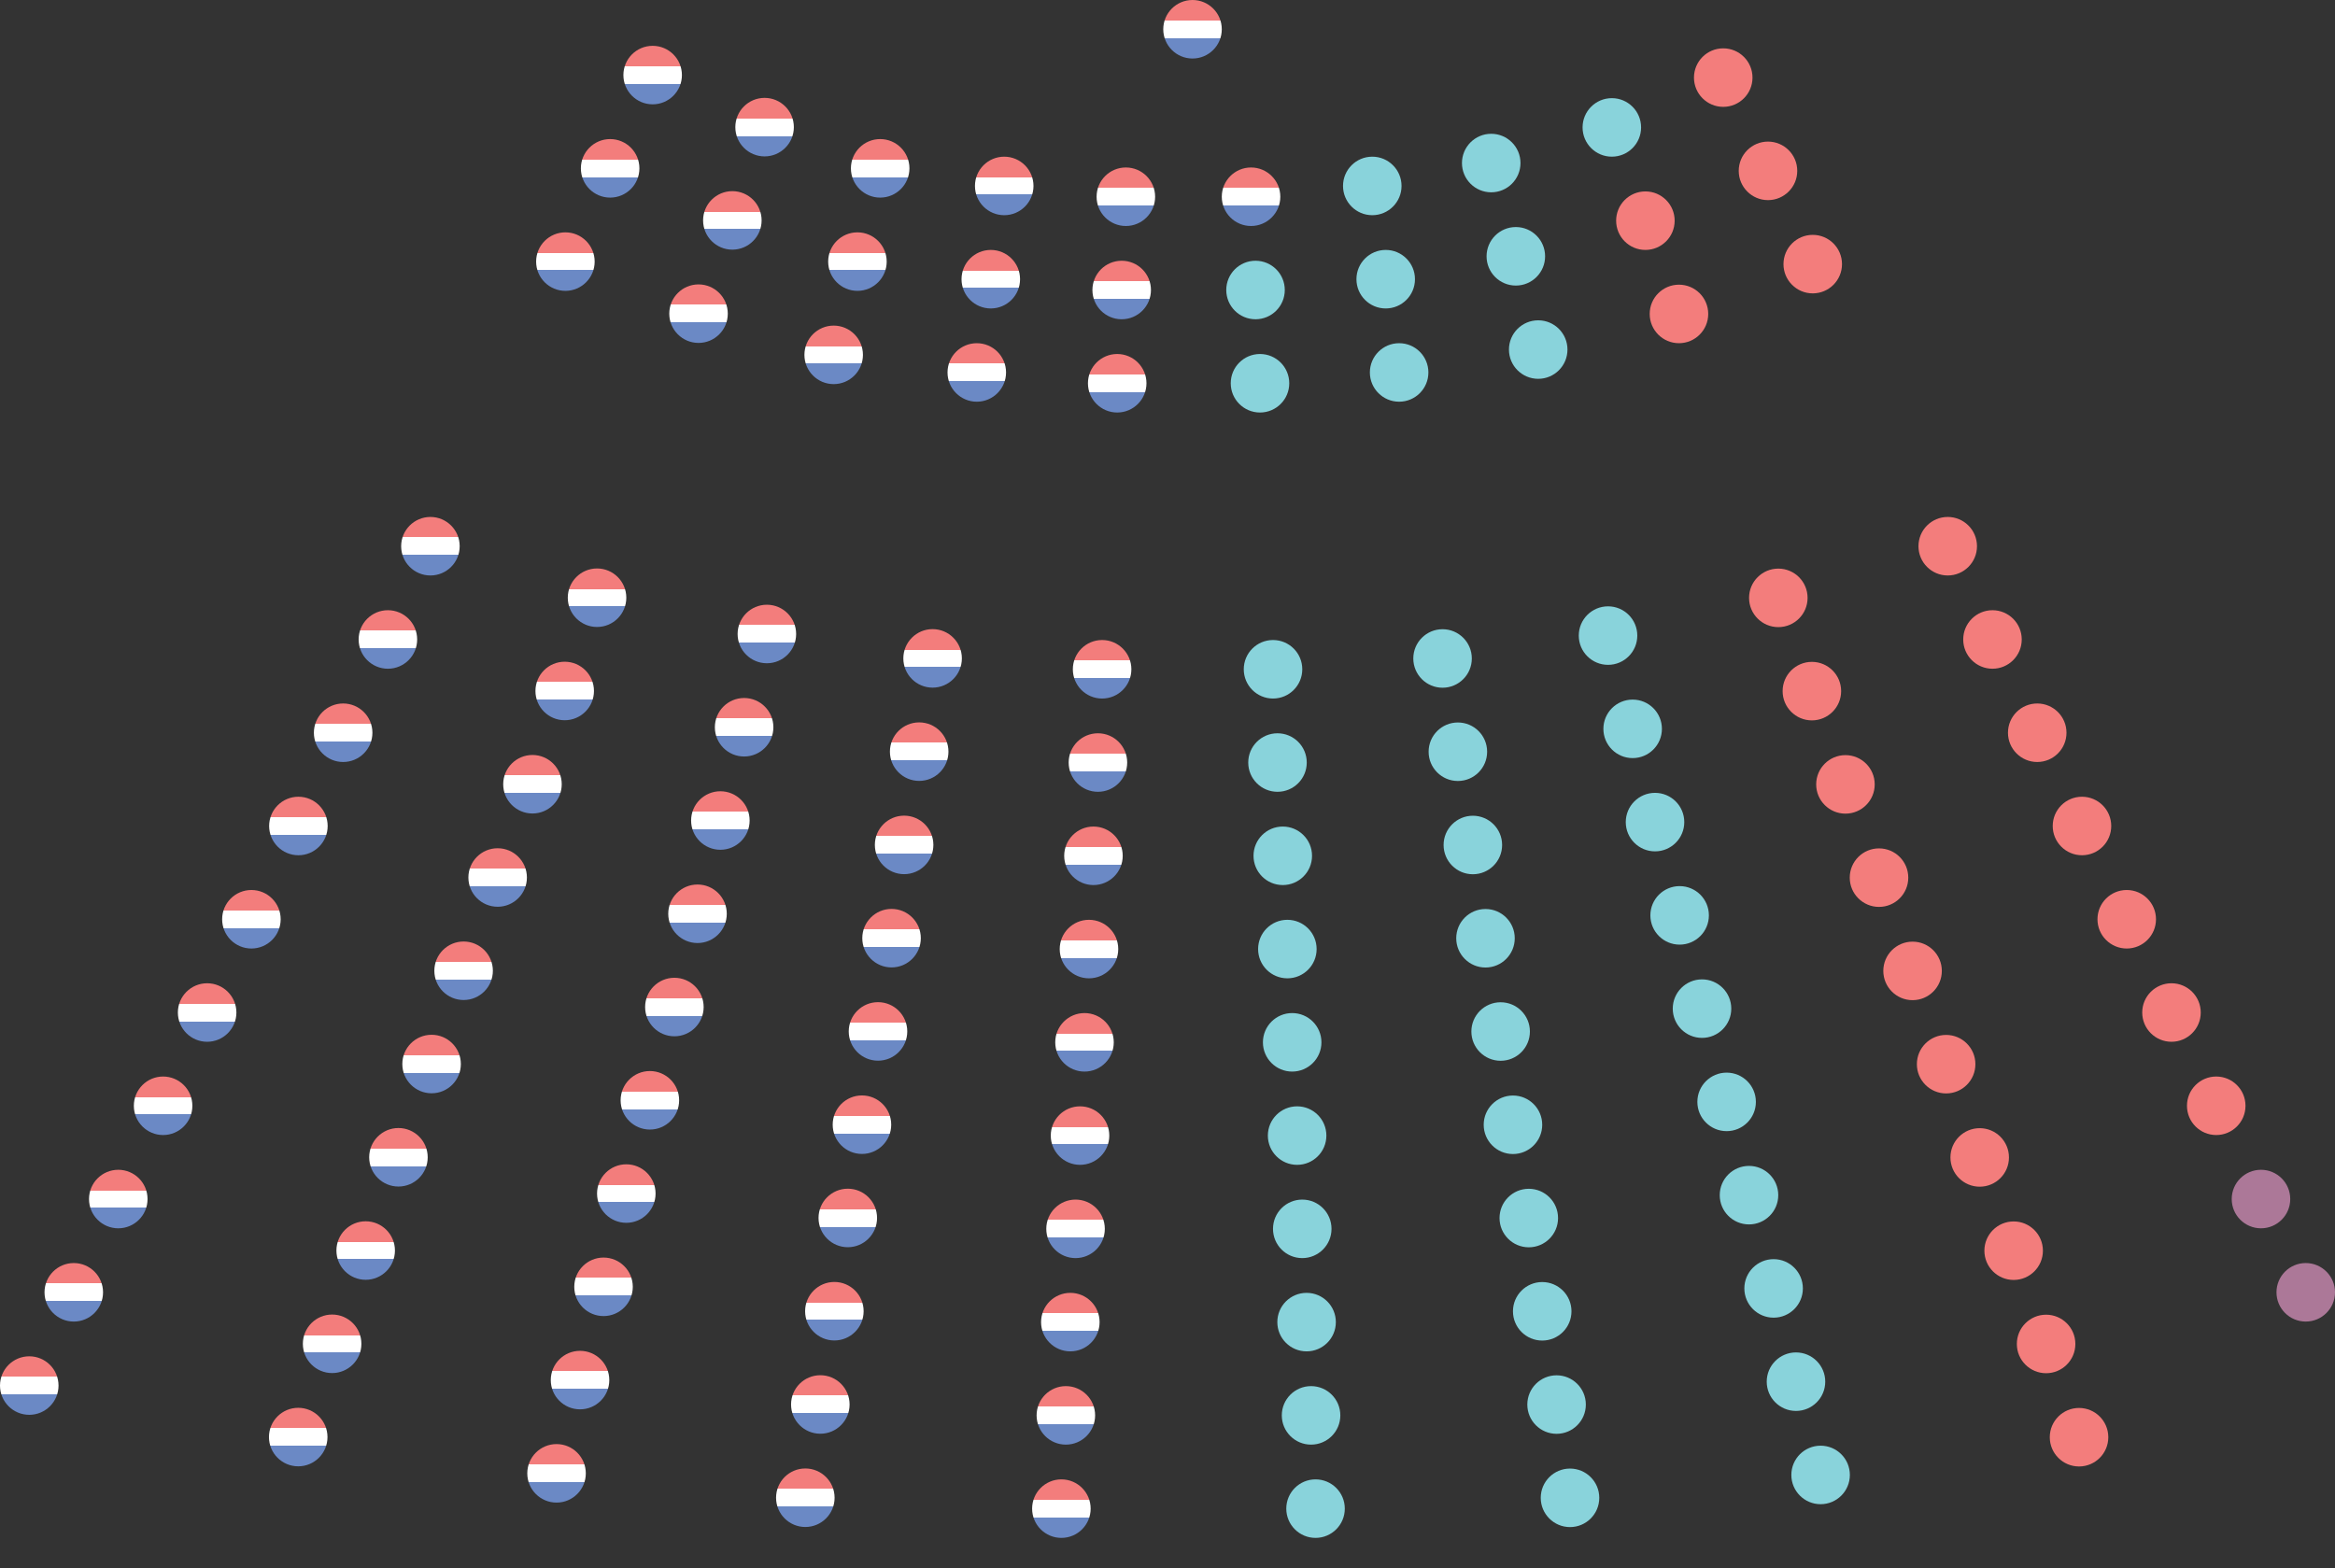 <?xml version="1.0" encoding="utf-8"?>
<!-- Generator: Adobe Illustrator 16.0.4, SVG Export Plug-In . SVG Version: 6.00 Build 0)  -->
<!DOCTYPE svg PUBLIC "-//W3C//DTD SVG 1.1//EN" "http://www.w3.org/Graphics/SVG/1.1/DTD/svg11.dtd">
<svg version="1.1" id="Layer_1" xmlns="http://www.w3.org/2000/svg" xmlns:xlink="http://www.w3.org/1999/xlink" x="0px" y="0px"
	 width="670px" height="450px" viewBox="0 0 670 450" enable-background="new 0 0 670 450" xml:space="preserve">
<rect x="0" y="0" width="670" height="450" fill="#333333" stroke="none"/>
<g>
	<g>
		
			<linearGradient id="SVGID_1_" gradientUnits="userSpaceOnUse" x1="741.963" y1="-1369.693" x2="741.963" y2="-1352.899" gradientTransform="matrix(1 0 0 -1 -570.648 -1189.769)">
			<stop  offset="0.35" style="stop-color:#6B89C5"/>
			<stop  offset="0.35" style="stop-color:#FFFFFF"/>
			<stop  offset="0.65" style="stop-color:#FFFFFF"/>
			<stop  offset="0.65" style="stop-color:#F37D7C"/>
		</linearGradient>
		<circle fill="url(#SVGID_1_)" cx="171.315" cy="171.528" r="8.397"/>
		
			<linearGradient id="SVGID_2_" gradientUnits="userSpaceOnUse" x1="790.693" y1="-1380.103" x2="790.693" y2="-1363.31" gradientTransform="matrix(1 0 0 -1 -570.648 -1189.769)">
			<stop  offset="0.35" style="stop-color:#6B89C5"/>
			<stop  offset="0.35" style="stop-color:#FFFFFF"/>
			<stop  offset="0.65" style="stop-color:#FFFFFF"/>
			<stop  offset="0.65" style="stop-color:#F37D7C"/>
		</linearGradient>
		<circle fill="url(#SVGID_2_)" cx="220.046" cy="181.938" r="8.397"/>
		
			<linearGradient id="SVGID_3_" gradientUnits="userSpaceOnUse" x1="838.248" y1="-1387.102" x2="838.248" y2="-1370.309" gradientTransform="matrix(1 0 0 -1 -570.648 -1189.769)">
			<stop  offset="0.35" style="stop-color:#6B89C5"/>
			<stop  offset="0.35" style="stop-color:#FFFFFF"/>
			<stop  offset="0.65" style="stop-color:#FFFFFF"/>
			<stop  offset="0.65" style="stop-color:#F37D7C"/>
		</linearGradient>
		<circle fill="url(#SVGID_3_)" cx="267.6" cy="188.937" r="8.397"/>
		
			<linearGradient id="SVGID_4_" gradientUnits="userSpaceOnUse" x1="886.885" y1="-1390.229" x2="886.885" y2="-1373.436" gradientTransform="matrix(1 0 0 -1 -570.648 -1189.769)">
			<stop  offset="0.35" style="stop-color:#6B89C5"/>
			<stop  offset="0.35" style="stop-color:#FFFFFF"/>
			<stop  offset="0.65" style="stop-color:#FFFFFF"/>
			<stop  offset="0.65" style="stop-color:#F37D7C"/>
		</linearGradient>
		<circle fill="url(#SVGID_4_)" cx="316.237" cy="192.064" r="8.397"/>
		<circle fill="#89D3DB" cx="365.279" cy="192.064" r="8.396"/>
		<circle fill="#89D3DB" cx="413.925" cy="188.963" r="8.396"/>
		<circle fill="#89D3DB" cx="461.406" cy="182.396" r="8.396"/>
		<circle fill="#F37D7C" cx="510.268" cy="171.57" r="8.396"/>
		<circle fill="#F37D7C" cx="558.877" cy="156.747" r="8.396"/>
		
			<linearGradient id="SVGID_5_" gradientUnits="userSpaceOnUse" x1="681.951" y1="-1381.676" x2="681.951" y2="-1364.881" gradientTransform="matrix(1 0 0 -1 -570.648 -1189.769)">
			<stop  offset="0.35" style="stop-color:#6B89C5"/>
			<stop  offset="0.35" style="stop-color:#FFFFFF"/>
			<stop  offset="0.65" style="stop-color:#FFFFFF"/>
			<stop  offset="0.65" style="stop-color:#F37D7C"/>
		</linearGradient>
		<circle fill="url(#SVGID_5_)" cx="111.304" cy="183.51" r="8.397"/>
		
			<linearGradient id="SVGID_6_" gradientUnits="userSpaceOnUse" x1="732.682" y1="-1396.456" x2="732.682" y2="-1379.664" gradientTransform="matrix(1 0 0 -1 -570.648 -1189.769)">
			<stop  offset="0.35" style="stop-color:#6B89C5"/>
			<stop  offset="0.35" style="stop-color:#FFFFFF"/>
			<stop  offset="0.65" style="stop-color:#FFFFFF"/>
			<stop  offset="0.65" style="stop-color:#F37D7C"/>
		</linearGradient>
		<circle fill="url(#SVGID_6_)" cx="162.034" cy="198.291" r="8.396"/>
		
			<linearGradient id="SVGID_7_" gradientUnits="userSpaceOnUse" x1="784.166" y1="-1406.865" x2="784.166" y2="-1390.073" gradientTransform="matrix(1 0 0 -1 -570.648 -1189.769)">
			<stop  offset="0.35" style="stop-color:#6B89C5"/>
			<stop  offset="0.35" style="stop-color:#FFFFFF"/>
			<stop  offset="0.65" style="stop-color:#FFFFFF"/>
			<stop  offset="0.65" style="stop-color:#F37D7C"/>
		</linearGradient>
		<circle fill="url(#SVGID_7_)" cx="213.518" cy="208.7" r="8.396"/>
		
			<linearGradient id="SVGID_8_" gradientUnits="userSpaceOnUse" x1="834.396" y1="-1413.867" x2="834.396" y2="-1397.073" gradientTransform="matrix(1 0 0 -1 -570.648 -1189.769)">
			<stop  offset="0.35" style="stop-color:#6B89C5"/>
			<stop  offset="0.35" style="stop-color:#FFFFFF"/>
			<stop  offset="0.65" style="stop-color:#FFFFFF"/>
			<stop  offset="0.65" style="stop-color:#F37D7C"/>
		</linearGradient>
		<circle fill="url(#SVGID_8_)" cx="263.748" cy="215.701" r="8.397"/>
		
			<linearGradient id="SVGID_9_" gradientUnits="userSpaceOnUse" x1="885.686" y1="-1416.993" x2="885.686" y2="-1400.2" gradientTransform="matrix(1 0 0 -1 -570.648 -1189.769)">
			<stop  offset="0.35" style="stop-color:#6B89C5"/>
			<stop  offset="0.35" style="stop-color:#FFFFFF"/>
			<stop  offset="0.65" style="stop-color:#FFFFFF"/>
			<stop  offset="0.65" style="stop-color:#F37D7C"/>
		</linearGradient>
		<circle fill="url(#SVGID_9_)" cx="315.038" cy="218.828" r="8.397"/>
		<circle fill="#89D3DB" cx="366.562" cy="218.828" r="8.396"/>
		<circle fill="#89D3DB" cx="418.321" cy="215.726" r="8.396"/>
		<circle fill="#89D3DB" cx="468.469" cy="209.158" r="8.396"/>
		<circle fill="#F37D7C" cx="519.898" cy="198.333" r="8.396"/>
		<circle fill="#F37D7C" cx="571.718" cy="183.51" r="8.396"/>
		
			<linearGradient id="SVGID_10_" gradientUnits="userSpaceOnUse" x1="669.111" y1="-1408.439" x2="669.111" y2="-1391.646" gradientTransform="matrix(1 0 0 -1 -570.648 -1189.769)">
			<stop  offset="0.35" style="stop-color:#6B89C5"/>
			<stop  offset="0.35" style="stop-color:#FFFFFF"/>
			<stop  offset="0.65" style="stop-color:#FFFFFF"/>
			<stop  offset="0.65" style="stop-color:#F37D7C"/>
		</linearGradient>
		<circle fill="url(#SVGID_10_)" cx="98.463" cy="210.274" r="8.397"/>
		
			<linearGradient id="SVGID_11_" gradientUnits="userSpaceOnUse" x1="723.434" y1="-1423.219" x2="723.434" y2="-1406.426" gradientTransform="matrix(1 0 0 -1 -570.648 -1189.769)">
			<stop  offset="0.35" style="stop-color:#6B89C5"/>
			<stop  offset="0.35" style="stop-color:#FFFFFF"/>
			<stop  offset="0.65" style="stop-color:#FFFFFF"/>
			<stop  offset="0.65" style="stop-color:#F37D7C"/>
		</linearGradient>
		<circle fill="url(#SVGID_11_)" cx="152.786" cy="225.054" r="8.397"/>
		
			<linearGradient id="SVGID_12_" gradientUnits="userSpaceOnUse" x1="777.35" y1="-1433.629" x2="777.35" y2="-1416.836" gradientTransform="matrix(1 0 0 -1 -570.648 -1189.769)">
			<stop  offset="0.35" style="stop-color:#6B89C5"/>
			<stop  offset="0.35" style="stop-color:#FFFFFF"/>
			<stop  offset="0.65" style="stop-color:#FFFFFF"/>
			<stop  offset="0.65" style="stop-color:#F37D7C"/>
		</linearGradient>
		<circle fill="url(#SVGID_12_)" cx="206.702" cy="235.465" r="8.396"/>
		
			<linearGradient id="SVGID_13_" gradientUnits="userSpaceOnUse" x1="830.074" y1="-1440.629" x2="830.074" y2="-1423.836" gradientTransform="matrix(1 0 0 -1 -570.648 -1189.769)">
			<stop  offset="0.35" style="stop-color:#6B89C5"/>
			<stop  offset="0.35" style="stop-color:#FFFFFF"/>
			<stop  offset="0.65" style="stop-color:#FFFFFF"/>
			<stop  offset="0.65" style="stop-color:#F37D7C"/>
		</linearGradient>
		<circle fill="url(#SVGID_13_)" cx="259.426" cy="242.465" r="8.396"/>
		
			<linearGradient id="SVGID_14_" gradientUnits="userSpaceOnUse" x1="884.402" y1="-1443.756" x2="884.402" y2="-1426.963" gradientTransform="matrix(1 0 0 -1 -570.648 -1189.769)">
			<stop  offset="0.35" style="stop-color:#6B89C5"/>
			<stop  offset="0.35" style="stop-color:#FFFFFF"/>
			<stop  offset="0.65" style="stop-color:#FFFFFF"/>
			<stop  offset="0.65" style="stop-color:#F37D7C"/>
		</linearGradient>
		<circle fill="url(#SVGID_14_)" cx="313.755" cy="245.592" r="8.396"/>
		<circle fill="#89D3DB" cx="368.077" cy="245.592" r="8.396"/>
		<circle fill="#89D3DB" cx="422.618" cy="242.49" r="8.396"/>
		<circle fill="#89D3DB" cx="474.889" cy="235.922" r="8.396"/>
		<circle fill="#F37D7C" cx="529.529" cy="225.097" r="8.397"/>
		<circle fill="#F37D7C" cx="584.559" cy="210.275" r="8.396"/>
		
			<linearGradient id="SVGID_15_" gradientUnits="userSpaceOnUse" x1="656.271" y1="-1435.202" x2="656.271" y2="-1418.409" gradientTransform="matrix(1 0 0 -1 -570.648 -1189.769)">
			<stop  offset="0.35" style="stop-color:#6B89C5"/>
			<stop  offset="0.35" style="stop-color:#FFFFFF"/>
			<stop  offset="0.65" style="stop-color:#FFFFFF"/>
			<stop  offset="0.65" style="stop-color:#F37D7C"/>
		</linearGradient>
		<circle fill="url(#SVGID_15_)" cx="85.623" cy="237.037" r="8.396"/>
		
			<linearGradient id="SVGID_16_" gradientUnits="userSpaceOnUse" x1="713.441" y1="-1449.982" x2="713.441" y2="-1433.19" gradientTransform="matrix(1 0 0 -1 -570.648 -1189.769)">
			<stop  offset="0.35" style="stop-color:#6B89C5"/>
			<stop  offset="0.35" style="stop-color:#FFFFFF"/>
			<stop  offset="0.65" style="stop-color:#FFFFFF"/>
			<stop  offset="0.65" style="stop-color:#F37D7C"/>
		</linearGradient>
		<circle fill="url(#SVGID_16_)" cx="142.794" cy="251.818" r="8.396"/>
		
			<linearGradient id="SVGID_17_" gradientUnits="userSpaceOnUse" x1="770.791" y1="-1460.392" x2="770.791" y2="-1443.598" gradientTransform="matrix(1 0 0 -1 -570.648 -1189.769)">
			<stop  offset="0.35" style="stop-color:#6B89C5"/>
			<stop  offset="0.35" style="stop-color:#FFFFFF"/>
			<stop  offset="0.65" style="stop-color:#FFFFFF"/>
			<stop  offset="0.65" style="stop-color:#F37D7C"/>
		</linearGradient>
		<circle fill="url(#SVGID_17_)" cx="200.143" cy="262.227" r="8.397"/>
		
			<linearGradient id="SVGID_18_" gradientUnits="userSpaceOnUse" x1="826.469" y1="-1467.391" x2="826.469" y2="-1450.599" gradientTransform="matrix(1 0 0 -1 -570.648 -1189.769)">
			<stop  offset="0.35" style="stop-color:#6B89C5"/>
			<stop  offset="0.35" style="stop-color:#FFFFFF"/>
			<stop  offset="0.65" style="stop-color:#FFFFFF"/>
			<stop  offset="0.65" style="stop-color:#F37D7C"/>
		</linearGradient>
		<circle fill="url(#SVGID_18_)" cx="255.821" cy="269.227" r="8.396"/>
		
			<linearGradient id="SVGID_19_" gradientUnits="userSpaceOnUse" x1="883.117" y1="-1470.519" x2="883.117" y2="-1453.725" gradientTransform="matrix(1 0 0 -1 -570.648 -1189.769)">
			<stop  offset="0.35" style="stop-color:#6B89C5"/>
			<stop  offset="0.35" style="stop-color:#FFFFFF"/>
			<stop  offset="0.65" style="stop-color:#FFFFFF"/>
			<stop  offset="0.65" style="stop-color:#F37D7C"/>
		</linearGradient>
		<circle fill="url(#SVGID_19_)" cx="312.47" cy="272.354" r="8.397"/>
		<circle fill="#89D3DB" cx="369.394" cy="272.354" r="8.396"/>
		<circle fill="#89D3DB" cx="426.245" cy="269.254" r="8.396"/>
		<circle fill="#89D3DB" cx="481.951" cy="262.686" r="8.396"/>
		<circle fill="#F37D7C" cx="539.16" cy="251.859" r="8.397"/>
		<circle fill="#F37D7C" cx="597.399" cy="237.037" r="8.396"/>
		
			<linearGradient id="SVGID_20_" gradientUnits="userSpaceOnUse" x1="642.787" y1="-1461.966" x2="642.787" y2="-1445.172" gradientTransform="matrix(1 0 0 -1 -570.648 -1189.769)">
			<stop  offset="0.35" style="stop-color:#6B89C5"/>
			<stop  offset="0.35" style="stop-color:#FFFFFF"/>
			<stop  offset="0.65" style="stop-color:#FFFFFF"/>
			<stop  offset="0.65" style="stop-color:#F37D7C"/>
		</linearGradient>
		<circle fill="url(#SVGID_20_)" cx="72.139" cy="263.801" r="8.397"/>
		
			<linearGradient id="SVGID_21_" gradientUnits="userSpaceOnUse" x1="703.674" y1="-1476.747" x2="703.674" y2="-1459.954" gradientTransform="matrix(1 0 0 -1 -570.648 -1189.769)">
			<stop  offset="0.35" style="stop-color:#6B89C5"/>
			<stop  offset="0.35" style="stop-color:#FFFFFF"/>
			<stop  offset="0.65" style="stop-color:#FFFFFF"/>
			<stop  offset="0.65" style="stop-color:#F37D7C"/>
		</linearGradient>
		<circle fill="url(#SVGID_21_)" cx="133.027" cy="278.582" r="8.396"/>
		
			<linearGradient id="SVGID_22_" gradientUnits="userSpaceOnUse" x1="764.156" y1="-1487.155" x2="764.156" y2="-1470.361" gradientTransform="matrix(1 0 0 -1 -570.648 -1189.769)">
			<stop  offset="0.35" style="stop-color:#6B89C5"/>
			<stop  offset="0.35" style="stop-color:#FFFFFF"/>
			<stop  offset="0.65" style="stop-color:#FFFFFF"/>
			<stop  offset="0.65" style="stop-color:#F37D7C"/>
		</linearGradient>
		<circle fill="url(#SVGID_22_)" cx="193.508" cy="288.99" r="8.397"/>
		
			<linearGradient id="SVGID_23_" gradientUnits="userSpaceOnUse" x1="822.58" y1="-1494.155" x2="822.58" y2="-1477.361" gradientTransform="matrix(1 0 0 -1 -570.648 -1189.769)">
			<stop  offset="0.35" style="stop-color:#6B89C5"/>
			<stop  offset="0.35" style="stop-color:#FFFFFF"/>
			<stop  offset="0.65" style="stop-color:#FFFFFF"/>
			<stop  offset="0.65" style="stop-color:#F37D7C"/>
		</linearGradient>
		<circle fill="url(#SVGID_23_)" cx="251.933" cy="295.99" r="8.397"/>
		
			<linearGradient id="SVGID_24_" gradientUnits="userSpaceOnUse" x1="881.834" y1="-1497.282" x2="881.834" y2="-1480.489" gradientTransform="matrix(1 0 0 -1 -570.648 -1189.769)">
			<stop  offset="0.35" style="stop-color:#6B89C5"/>
			<stop  offset="0.35" style="stop-color:#FFFFFF"/>
			<stop  offset="0.65" style="stop-color:#FFFFFF"/>
			<stop  offset="0.65" style="stop-color:#F37D7C"/>
		</linearGradient>
		<circle fill="url(#SVGID_24_)" cx="311.186" cy="299.117" r="8.396"/>
		<circle fill="#89D3DB" cx="370.775" cy="299.117" r="8.396"/>
		<circle fill="#89D3DB" cx="430.59" cy="296.018" r="8.397"/>
		<circle fill="#89D3DB" cx="488.372" cy="289.449" r="8.397"/>
		<circle fill="#F37D7C" cx="548.79" cy="278.623" r="8.396"/>
		<circle fill="#F37D7C" cx="610.24" cy="263.801" r="8.396"/>
		
			<linearGradient id="SVGID_25_" gradientUnits="userSpaceOnUse" x1="630.082" y1="-1488.729" x2="630.082" y2="-1471.935" gradientTransform="matrix(1 0 0 -1 -570.648 -1189.769)">
			<stop  offset="0.35" style="stop-color:#6B89C5"/>
			<stop  offset="0.35" style="stop-color:#FFFFFF"/>
			<stop  offset="0.65" style="stop-color:#FFFFFF"/>
			<stop  offset="0.65" style="stop-color:#F37D7C"/>
		</linearGradient>
		<circle fill="url(#SVGID_25_)" cx="59.435" cy="290.564" r="8.397"/>
		
			<linearGradient id="SVGID_26_" gradientUnits="userSpaceOnUse" x1="694.486" y1="-1503.51" x2="694.486" y2="-1486.718" gradientTransform="matrix(1 0 0 -1 -570.648 -1189.769)">
			<stop  offset="0.35" style="stop-color:#6B89C5"/>
			<stop  offset="0.35" style="stop-color:#FFFFFF"/>
			<stop  offset="0.65" style="stop-color:#FFFFFF"/>
			<stop  offset="0.65" style="stop-color:#F37D7C"/>
		</linearGradient>
		<circle fill="url(#SVGID_26_)" cx="123.839" cy="305.346" r="8.396"/>
		
			<linearGradient id="SVGID_27_" gradientUnits="userSpaceOnUse" x1="757.123" y1="-1513.918" x2="757.123" y2="-1497.126" gradientTransform="matrix(1 0 0 -1 -570.648 -1189.769)">
			<stop  offset="0.35" style="stop-color:#6B89C5"/>
			<stop  offset="0.35" style="stop-color:#FFFFFF"/>
			<stop  offset="0.65" style="stop-color:#FFFFFF"/>
			<stop  offset="0.65" style="stop-color:#F37D7C"/>
		</linearGradient>
		<circle fill="url(#SVGID_27_)" cx="186.476" cy="315.754" r="8.396"/>
		
			<linearGradient id="SVGID_28_" gradientUnits="userSpaceOnUse" x1="817.975" y1="-1520.918" x2="817.975" y2="-1504.126" gradientTransform="matrix(1 0 0 -1 -570.648 -1189.769)">
			<stop  offset="0.35" style="stop-color:#6B89C5"/>
			<stop  offset="0.35" style="stop-color:#FFFFFF"/>
			<stop  offset="0.65" style="stop-color:#FFFFFF"/>
			<stop  offset="0.65" style="stop-color:#F37D7C"/>
		</linearGradient>
		<circle fill="url(#SVGID_28_)" cx="247.327" cy="322.754" r="8.396"/>
		
			<linearGradient id="SVGID_29_" gradientUnits="userSpaceOnUse" x1="880.549" y1="-1524.045" x2="880.549" y2="-1507.252" gradientTransform="matrix(1 0 0 -1 -570.648 -1189.769)">
			<stop  offset="0.35" style="stop-color:#6B89C5"/>
			<stop  offset="0.35" style="stop-color:#FFFFFF"/>
			<stop  offset="0.65" style="stop-color:#FFFFFF"/>
			<stop  offset="0.65" style="stop-color:#F37D7C"/>
		</linearGradient>
		<path fill="url(#SVGID_29_)" d="M318.298,325.883c0-4.639-3.759-8.398-8.396-8.398c-4.636,0-8.396,3.762-8.396,8.398
			c0,4.635,3.76,8.395,8.396,8.395C314.539,334.277,318.298,330.518,318.298,325.883z"/>
		<path fill="#89D3DB" d="M380.588,325.883c0-4.639-3.76-8.398-8.396-8.398c-4.64,0-8.396,3.762-8.396,8.398
			c0,4.635,3.759,8.395,8.396,8.395C376.828,334.277,380.588,330.518,380.588,325.883z"/>
		<circle fill="#89D3DB" cx="434.125" cy="322.781" r="8.396"/>
		<circle fill="#89D3DB" cx="495.434" cy="316.211" r="8.396"/>
		<circle fill="#F37D7C" cx="558.42" cy="305.389" r="8.396"/>
		<circle fill="#F37D7C" cx="623.081" cy="290.564" r="8.396"/>
		
			<linearGradient id="SVGID_30_" gradientUnits="userSpaceOnUse" x1="617.449" y1="-1515.493" x2="617.449" y2="-1498.7" gradientTransform="matrix(1 0 0 -1 -570.648 -1189.769)">
			<stop  offset="0.35" style="stop-color:#6B89C5"/>
			<stop  offset="0.35" style="stop-color:#FFFFFF"/>
			<stop  offset="0.65" style="stop-color:#FFFFFF"/>
			<stop  offset="0.65" style="stop-color:#F37D7C"/>
		</linearGradient>
		<circle fill="url(#SVGID_30_)" cx="46.802" cy="317.328" r="8.396"/>
		
			<linearGradient id="SVGID_31_" gradientUnits="userSpaceOnUse" x1="684.977" y1="-1530.271" x2="684.977" y2="-1513.479" gradientTransform="matrix(1 0 0 -1 -570.648 -1189.769)">
			<stop  offset="0.35" style="stop-color:#6B89C5"/>
			<stop  offset="0.35" style="stop-color:#FFFFFF"/>
			<stop  offset="0.65" style="stop-color:#FFFFFF"/>
			<stop  offset="0.65" style="stop-color:#F37D7C"/>
		</linearGradient>
		<circle fill="url(#SVGID_31_)" cx="114.329" cy="332.107" r="8.396"/>
		
			<linearGradient id="SVGID_32_" gradientUnits="userSpaceOnUse" x1="750.359" y1="-1540.682" x2="750.359" y2="-1523.89" gradientTransform="matrix(1 0 0 -1 -570.648 -1189.769)">
			<stop  offset="0.35" style="stop-color:#6B89C5"/>
			<stop  offset="0.35" style="stop-color:#FFFFFF"/>
			<stop  offset="0.65" style="stop-color:#FFFFFF"/>
			<stop  offset="0.65" style="stop-color:#F37D7C"/>
		</linearGradient>
		<circle fill="url(#SVGID_32_)" cx="179.712" cy="342.518" r="8.396"/>
		
			<linearGradient id="SVGID_33_" gradientUnits="userSpaceOnUse" x1="813.912" y1="-1547.682" x2="813.912" y2="-1530.89" gradientTransform="matrix(1 0 0 -1 -570.648 -1189.769)">
			<stop  offset="0.35" style="stop-color:#6B89C5"/>
			<stop  offset="0.35" style="stop-color:#FFFFFF"/>
			<stop  offset="0.65" style="stop-color:#FFFFFF"/>
			<stop  offset="0.65" style="stop-color:#F37D7C"/>
		</linearGradient>
		<circle fill="url(#SVGID_33_)" cx="243.265" cy="349.518" r="8.396"/>
		
			<linearGradient id="SVGID_34_" gradientUnits="userSpaceOnUse" x1="879.266" y1="-1550.81" x2="879.266" y2="-1534.016" gradientTransform="matrix(1 0 0 -1 -570.648 -1189.769)">
			<stop  offset="0.35" style="stop-color:#6B89C5"/>
			<stop  offset="0.35" style="stop-color:#FFFFFF"/>
			<stop  offset="0.65" style="stop-color:#FFFFFF"/>
			<stop  offset="0.65" style="stop-color:#F37D7C"/>
		</linearGradient>
		<circle fill="url(#SVGID_34_)" cx="308.618" cy="352.645" r="8.397"/>
		<circle fill="#89D3DB" cx="373.667" cy="352.645" r="8.396"/>
		<circle fill="#89D3DB" cx="438.669" cy="349.543" r="8.396"/>
		<circle fill="#89D3DB" cx="501.854" cy="342.977" r="8.396"/>
		<circle fill="#F37D7C" cx="568.051" cy="332.15" r="8.397"/>
		<circle fill="#F37D7C" cx="635.921" cy="317.328" r="8.396"/>
		
			<linearGradient id="SVGID_35_" gradientUnits="userSpaceOnUse" x1="604.586" y1="-1542.257" x2="604.586" y2="-1525.463" gradientTransform="matrix(1 0 0 -1 -570.648 -1189.769)">
			<stop  offset="0.35" style="stop-color:#6B89C5"/>
			<stop  offset="0.35" style="stop-color:#FFFFFF"/>
			<stop  offset="0.65" style="stop-color:#FFFFFF"/>
			<stop  offset="0.65" style="stop-color:#F37D7C"/>
		</linearGradient>
		<circle fill="url(#SVGID_35_)" cx="33.939" cy="344.092" r="8.397"/>
		
			<linearGradient id="SVGID_36_" gradientUnits="userSpaceOnUse" x1="675.574" y1="-1557.036" x2="675.574" y2="-1540.243" gradientTransform="matrix(1 0 0 -1 -570.648 -1189.769)">
			<stop  offset="0.35" style="stop-color:#6B89C5"/>
			<stop  offset="0.35" style="stop-color:#FFFFFF"/>
			<stop  offset="0.65" style="stop-color:#FFFFFF"/>
			<stop  offset="0.65" style="stop-color:#F37D7C"/>
		</linearGradient>
		<circle fill="url(#SVGID_36_)" cx="104.927" cy="358.871" r="8.396"/>
		
			<linearGradient id="SVGID_37_" gradientUnits="userSpaceOnUse" x1="743.824" y1="-1567.445" x2="743.824" y2="-1550.653" gradientTransform="matrix(1 0 0 -1 -570.648 -1189.769)">
			<stop  offset="0.35" style="stop-color:#6B89C5"/>
			<stop  offset="0.35" style="stop-color:#FFFFFF"/>
			<stop  offset="0.65" style="stop-color:#FFFFFF"/>
			<stop  offset="0.65" style="stop-color:#F37D7C"/>
		</linearGradient>
		<circle fill="url(#SVGID_37_)" cx="173.177" cy="369.281" r="8.396"/>
		
			<linearGradient id="SVGID_38_" gradientUnits="userSpaceOnUse" x1="810.061" y1="-1574.445" x2="810.061" y2="-1557.653" gradientTransform="matrix(1 0 0 -1 -570.648 -1189.769)">
			<stop  offset="0.35" style="stop-color:#6B89C5"/>
			<stop  offset="0.35" style="stop-color:#FFFFFF"/>
			<stop  offset="0.65" style="stop-color:#FFFFFF"/>
			<stop  offset="0.65" style="stop-color:#F37D7C"/>
		</linearGradient>
		<circle fill="url(#SVGID_38_)" cx="239.413" cy="376.281" r="8.396"/>
		
			<linearGradient id="SVGID_39_" gradientUnits="userSpaceOnUse" x1="877.768" y1="-1577.573" x2="877.768" y2="-1560.78" gradientTransform="matrix(1 0 0 -1 -570.648 -1189.769)">
			<stop  offset="0.35" style="stop-color:#6B89C5"/>
			<stop  offset="0.35" style="stop-color:#FFFFFF"/>
			<stop  offset="0.65" style="stop-color:#FFFFFF"/>
			<stop  offset="0.65" style="stop-color:#F37D7C"/>
		</linearGradient>
		<circle fill="url(#SVGID_39_)" cx="307.12" cy="379.408" r="8.396"/>
		<circle fill="#89D3DB" cx="374.91" cy="379.408" r="8.396"/>
		<circle fill="#89D3DB" cx="442.521" cy="376.307" r="8.396"/>
		<path fill="#89D3DB" d="M517.312,369.74c0-4.639-3.76-8.398-8.396-8.398s-8.396,3.76-8.396,8.398c0,4.635,3.761,8.395,8.396,8.395
			C513.555,378.135,517.312,374.375,517.312,369.74z"/>
		<circle fill="#F37D7C" cx="577.793" cy="358.914" r="8.396"/>
		<circle fill="#AC7898" cx="648.762" cy="344.092" r="8.396"/>
		
			<linearGradient id="SVGID_40_" gradientUnits="userSpaceOnUse" x1="591.818" y1="-1569.02" x2="591.818" y2="-1552.226" gradientTransform="matrix(1 0 0 -1 -570.648 -1189.769)">
			<stop  offset="0.35" style="stop-color:#6B89C5"/>
			<stop  offset="0.35" style="stop-color:#FFFFFF"/>
			<stop  offset="0.65" style="stop-color:#FFFFFF"/>
			<stop  offset="0.65" style="stop-color:#F37D7C"/>
		</linearGradient>
		<circle fill="url(#SVGID_40_)" cx="21.171" cy="370.855" r="8.397"/>
		
			<linearGradient id="SVGID_41_" gradientUnits="userSpaceOnUse" x1="665.947" y1="-1583.8" x2="665.947" y2="-1567.006" gradientTransform="matrix(1 0 0 -1 -570.648 -1189.769)">
			<stop  offset="0.35" style="stop-color:#6B89C5"/>
			<stop  offset="0.35" style="stop-color:#FFFFFF"/>
			<stop  offset="0.65" style="stop-color:#FFFFFF"/>
			<stop  offset="0.65" style="stop-color:#F37D7C"/>
		</linearGradient>
		<circle fill="url(#SVGID_41_)" cx="95.3" cy="385.635" r="8.397"/>
		
			<linearGradient id="SVGID_42_" gradientUnits="userSpaceOnUse" x1="737.082" y1="-1594.209" x2="737.082" y2="-1577.417" gradientTransform="matrix(1 0 0 -1 -570.648 -1189.769)">
			<stop  offset="0.35" style="stop-color:#6B89C5"/>
			<stop  offset="0.35" style="stop-color:#FFFFFF"/>
			<stop  offset="0.65" style="stop-color:#FFFFFF"/>
			<stop  offset="0.65" style="stop-color:#F37D7C"/>
		</linearGradient>
		<circle fill="url(#SVGID_42_)" cx="166.435" cy="396.045" r="8.396"/>
		
			<linearGradient id="SVGID_43_" gradientUnits="userSpaceOnUse" x1="806.031" y1="-1601.21" x2="806.031" y2="-1584.417" gradientTransform="matrix(1 0 0 -1 -570.648 -1189.769)">
			<stop  offset="0.35" style="stop-color:#6B89C5"/>
			<stop  offset="0.35" style="stop-color:#FFFFFF"/>
			<stop  offset="0.65" style="stop-color:#FFFFFF"/>
			<stop  offset="0.65" style="stop-color:#F37D7C"/>
		</linearGradient>
		<circle fill="url(#SVGID_43_)" cx="235.383" cy="403.045" r="8.397"/>
		
			<linearGradient id="SVGID_44_" gradientUnits="userSpaceOnUse" x1="876.484" y1="-1604.336" x2="876.484" y2="-1587.544" gradientTransform="matrix(1 0 0 -1 -570.648 -1189.769)">
			<stop  offset="0.35" style="stop-color:#6B89C5"/>
			<stop  offset="0.35" style="stop-color:#FFFFFF"/>
			<stop  offset="0.65" style="stop-color:#FFFFFF"/>
			<stop  offset="0.65" style="stop-color:#F37D7C"/>
		</linearGradient>
		<circle fill="url(#SVGID_44_)" cx="305.836" cy="406.172" r="8.396"/>
		<circle fill="#89D3DB" cx="376.194" cy="406.172" r="8.396"/>
		<circle fill="#89D3DB" cx="446.642" cy="403.07" r="8.396"/>
		<circle fill="#89D3DB" cx="515.337" cy="396.502" r="8.396"/>
		<circle fill="#F37D7C" cx="587.104" cy="385.678" r="8.396"/>
		<circle fill="#AC7898" cx="661.604" cy="370.855" r="8.396"/>
		
			<linearGradient id="SVGID_45_" gradientUnits="userSpaceOnUse" x1="579.045" y1="-1595.783" x2="579.045" y2="-1578.989" gradientTransform="matrix(1 0 0 -1 -570.648 -1189.769)">
			<stop  offset="0.35" style="stop-color:#6B89C5"/>
			<stop  offset="0.35" style="stop-color:#FFFFFF"/>
			<stop  offset="0.65" style="stop-color:#FFFFFF"/>
			<stop  offset="0.65" style="stop-color:#F37D7C"/>
		</linearGradient>
		<circle fill="url(#SVGID_45_)" cx="8.397" cy="397.618" r="8.397"/>
		
			<linearGradient id="SVGID_46_" gradientUnits="userSpaceOnUse" x1="656.219" y1="-1610.562" x2="656.219" y2="-1593.77" gradientTransform="matrix(1 0 0 -1 -570.648 -1189.769)">
			<stop  offset="0.35" style="stop-color:#6B89C5"/>
			<stop  offset="0.35" style="stop-color:#FFFFFF"/>
			<stop  offset="0.65" style="stop-color:#FFFFFF"/>
			<stop  offset="0.65" style="stop-color:#F37D7C"/>
		</linearGradient>
		<circle fill="url(#SVGID_46_)" cx="85.572" cy="412.398" r="8.396"/>
		
			<linearGradient id="SVGID_47_" gradientUnits="userSpaceOnUse" x1="730.342" y1="-1620.972" x2="730.342" y2="-1604.178" gradientTransform="matrix(1 0 0 -1 -570.648 -1189.769)">
			<stop  offset="0.35" style="stop-color:#6B89C5"/>
			<stop  offset="0.35" style="stop-color:#FFFFFF"/>
			<stop  offset="0.65" style="stop-color:#FFFFFF"/>
			<stop  offset="0.65" style="stop-color:#F37D7C"/>
		</linearGradient>
		<circle fill="url(#SVGID_47_)" cx="159.694" cy="422.807" r="8.397"/>
		
			<linearGradient id="SVGID_48_" gradientUnits="userSpaceOnUse" x1="801.729" y1="-1627.972" x2="801.729" y2="-1611.178" gradientTransform="matrix(1 0 0 -1 -570.648 -1189.769)">
			<stop  offset="0.35" style="stop-color:#6B89C5"/>
			<stop  offset="0.35" style="stop-color:#FFFFFF"/>
			<stop  offset="0.65" style="stop-color:#FFFFFF"/>
			<stop  offset="0.65" style="stop-color:#F37D7C"/>
		</linearGradient>
		<circle fill="url(#SVGID_48_)" cx="231.08" cy="429.807" r="8.397"/>
		
			<linearGradient id="SVGID_49_" gradientUnits="userSpaceOnUse" x1="875.199" y1="-1631.099" x2="875.199" y2="-1614.305" gradientTransform="matrix(1 0 0 -1 -570.648 -1189.769)">
			<stop  offset="0.35" style="stop-color:#6B89C5"/>
			<stop  offset="0.35" style="stop-color:#FFFFFF"/>
			<stop  offset="0.65" style="stop-color:#FFFFFF"/>
			<stop  offset="0.65" style="stop-color:#F37D7C"/>
		</linearGradient>
		<circle fill="url(#SVGID_49_)" cx="304.552" cy="432.934" r="8.397"/>
		<circle fill="#89D3DB" cx="377.479" cy="432.934" r="8.396"/>
		<circle fill="#89D3DB" cx="450.494" cy="429.834" r="8.397"/>
		<circle fill="#89D3DB" cx="522.4" cy="423.266" r="8.396"/>
		<circle fill="#F37D7C" cx="596.556" cy="412.439" r="8.396"/>
		
			<linearGradient id="SVGID_50_" gradientUnits="userSpaceOnUse" x1="694.15" y1="-1354.914" x2="694.15" y2="-1338.12" gradientTransform="matrix(1 0 0 -1 -570.648 -1189.769)">
			<stop  offset="0.35" style="stop-color:#6B89C5"/>
			<stop  offset="0.35" style="stop-color:#FFFFFF"/>
			<stop  offset="0.65" style="stop-color:#FFFFFF"/>
			<stop  offset="0.65" style="stop-color:#F37D7C"/>
		</linearGradient>
		<circle fill="url(#SVGID_50_)" cx="123.503" cy="156.748" r="8.397"/>
	</g>
	<g>
		
			<linearGradient id="SVGID_51_" gradientUnits="userSpaceOnUse" x1="773.271" y1="-1808.341" x2="773.271" y2="-1791.549" gradientTransform="matrix(1 0 0 -1 -586 -1778.4)">
			<stop  offset="0.35" style="stop-color:#6B89C5"/>
			<stop  offset="0.35" style="stop-color:#FFFFFF"/>
			<stop  offset="0.65" style="stop-color:#FFFFFF"/>
			<stop  offset="0.65" style="stop-color:#F37D7C"/>
		</linearGradient>
		<circle fill="url(#SVGID_51_)" cx="187.271" cy="21.545" r="8.396"/>
		
			<linearGradient id="SVGID_52_" gradientUnits="userSpaceOnUse" x1="805.391" y1="-1823.281" x2="805.391" y2="-1806.489" gradientTransform="matrix(1 0 0 -1 -586 -1778.4)">
			<stop  offset="0.35" style="stop-color:#6B89C5"/>
			<stop  offset="0.35" style="stop-color:#FFFFFF"/>
			<stop  offset="0.65" style="stop-color:#FFFFFF"/>
			<stop  offset="0.65" style="stop-color:#F37D7C"/>
		</linearGradient>
		<circle fill="url(#SVGID_52_)" cx="219.391" cy="36.485" r="8.396"/>
		
			<linearGradient id="SVGID_53_" gradientUnits="userSpaceOnUse" x1="838.557" y1="-1835.105" x2="838.557" y2="-1818.312" gradientTransform="matrix(1 0 0 -1 -586 -1778.4)">
			<stop  offset="0.35" style="stop-color:#6B89C5"/>
			<stop  offset="0.35" style="stop-color:#FFFFFF"/>
			<stop  offset="0.65" style="stop-color:#FFFFFF"/>
			<stop  offset="0.65" style="stop-color:#F37D7C"/>
		</linearGradient>
		<circle fill="url(#SVGID_53_)" cx="252.557" cy="48.308" r="8.397"/>
		
			<linearGradient id="SVGID_54_" gradientUnits="userSpaceOnUse" x1="874.148" y1="-1840.155" x2="874.148" y2="-1823.361" gradientTransform="matrix(1 0 0 -1 -586 -1778.4)">
			<stop  offset="0.35" style="stop-color:#6B89C5"/>
			<stop  offset="0.35" style="stop-color:#FFFFFF"/>
			<stop  offset="0.65" style="stop-color:#FFFFFF"/>
			<stop  offset="0.65" style="stop-color:#F37D7C"/>
		</linearGradient>
		<circle fill="url(#SVGID_54_)" cx="288.149" cy="53.358" r="8.397"/>
		
			<linearGradient id="SVGID_55_" gradientUnits="userSpaceOnUse" x1="909.053" y1="-1843.255" x2="909.053" y2="-1826.461" gradientTransform="matrix(1 0 0 -1 -586 -1778.4)">
			<stop  offset="0.35" style="stop-color:#6B89C5"/>
			<stop  offset="0.35" style="stop-color:#FFFFFF"/>
			<stop  offset="0.65" style="stop-color:#FFFFFF"/>
			<stop  offset="0.65" style="stop-color:#F37D7C"/>
		</linearGradient>
		<circle fill="url(#SVGID_55_)" cx="323.052" cy="56.458" r="8.397"/>
		<linearGradient id="SVGID_56_" gradientUnits="userSpaceOnUse" x1="358.973" y1="64.854" x2="358.973" y2="48.062">
			<stop  offset="0.35" style="stop-color:#6B89C5"/>
			<stop  offset="0.35" style="stop-color:#FFFFFF"/>
			<stop  offset="0.65" style="stop-color:#FFFFFF"/>
			<stop  offset="0.65" style="stop-color:#F37D7C"/>
		</linearGradient>
		<circle fill="url(#SVGID_56_)" cx="358.973" cy="56.458" r="8.396"/>
		<circle fill="#89D3DB" cx="393.759" cy="53.358" r="8.396"/>
		<circle fill="#89D3DB" cx="427.888" cy="46.79" r="8.397"/>
		<circle fill="#89D3DB" cx="462.496" cy="36.564" r="8.396"/>
		<circle fill="#F37D7C" cx="494.462" cy="22.269" r="8.397"/>
		
			<linearGradient id="SVGID_57_" gradientUnits="userSpaceOnUse" x1="761.073" y1="-1835.105" x2="761.073" y2="-1818.312" gradientTransform="matrix(1 0 0 -1 -586 -1778.4)">
			<stop  offset="0.35" style="stop-color:#6B89C5"/>
			<stop  offset="0.35" style="stop-color:#FFFFFF"/>
			<stop  offset="0.65" style="stop-color:#FFFFFF"/>
			<stop  offset="0.65" style="stop-color:#F37D7C"/>
		</linearGradient>
		<circle fill="url(#SVGID_57_)" cx="175.073" cy="48.308" r="8.397"/>
		
			<linearGradient id="SVGID_58_" gradientUnits="userSpaceOnUse" x1="796.141" y1="-1850.045" x2="796.141" y2="-1833.253" gradientTransform="matrix(1 0 0 -1 -586 -1778.4)">
			<stop  offset="0.35" style="stop-color:#6B89C5"/>
			<stop  offset="0.35" style="stop-color:#FFFFFF"/>
			<stop  offset="0.65" style="stop-color:#FFFFFF"/>
			<stop  offset="0.65" style="stop-color:#F37D7C"/>
		</linearGradient>
		<circle fill="url(#SVGID_58_)" cx="210.14" cy="63.249" r="8.396"/>
		
			<linearGradient id="SVGID_59_" gradientUnits="userSpaceOnUse" x1="832.029" y1="-1861.868" x2="832.029" y2="-1845.076" gradientTransform="matrix(1 0 0 -1 -586 -1778.4)">
			<stop  offset="0.35" style="stop-color:#6B89C5"/>
			<stop  offset="0.35" style="stop-color:#FFFFFF"/>
			<stop  offset="0.65" style="stop-color:#FFFFFF"/>
			<stop  offset="0.65" style="stop-color:#F37D7C"/>
		</linearGradient>
		<circle fill="url(#SVGID_59_)" cx="246.03" cy="75.072" r="8.396"/>
		
			<linearGradient id="SVGID_60_" gradientUnits="userSpaceOnUse" x1="870.297" y1="-1866.918" x2="870.297" y2="-1850.124" gradientTransform="matrix(1 0 0 -1 -586 -1778.4)">
			<stop  offset="0.35" style="stop-color:#6B89C5"/>
			<stop  offset="0.35" style="stop-color:#FFFFFF"/>
			<stop  offset="0.65" style="stop-color:#FFFFFF"/>
			<stop  offset="0.65" style="stop-color:#F37D7C"/>
		</linearGradient>
		<circle fill="url(#SVGID_60_)" cx="284.297" cy="80.121" r="8.397"/>
		
			<linearGradient id="SVGID_61_" gradientUnits="userSpaceOnUse" x1="907.854" y1="-1870.02" x2="907.854" y2="-1853.226" gradientTransform="matrix(1 0 0 -1 -586 -1778.4)">
			<stop  offset="0.35" style="stop-color:#6B89C5"/>
			<stop  offset="0.35" style="stop-color:#FFFFFF"/>
			<stop  offset="0.65" style="stop-color:#FFFFFF"/>
			<stop  offset="0.65" style="stop-color:#F37D7C"/>
		</linearGradient>
		<circle fill="url(#SVGID_61_)" cx="321.853" cy="83.222" r="8.397"/>
		<circle fill="#89D3DB" cx="360.257" cy="83.222" r="8.396"/>
		<circle fill="#89D3DB" cx="397.612" cy="80.121" r="8.397"/>
		<circle fill="#89D3DB" cx="434.951" cy="73.553" r="8.397"/>
		<circle fill="#F37D7C" cx="472.127" cy="63.328" r="8.396"/>
		<circle fill="#F37D7C" cx="507.304" cy="49.032" r="8.396"/>
		
			<linearGradient id="SVGID_62_" gradientUnits="userSpaceOnUse" x1="748.232" y1="-1861.869" x2="748.232" y2="-1845.075" gradientTransform="matrix(1 0 0 -1 -586 -1778.4)">
			<stop  offset="0.35" style="stop-color:#6B89C5"/>
			<stop  offset="0.35" style="stop-color:#FFFFFF"/>
			<stop  offset="0.65" style="stop-color:#FFFFFF"/>
			<stop  offset="0.65" style="stop-color:#F37D7C"/>
		</linearGradient>
		<circle fill="url(#SVGID_62_)" cx="162.232" cy="75.072" r="8.397"/>
		
			<linearGradient id="SVGID_63_" gradientUnits="userSpaceOnUse" x1="786.436" y1="-1876.809" x2="786.436" y2="-1860.017" gradientTransform="matrix(1 0 0 -1 -586 -1778.4)">
			<stop  offset="0.35" style="stop-color:#6B89C5"/>
			<stop  offset="0.35" style="stop-color:#FFFFFF"/>
			<stop  offset="0.65" style="stop-color:#FFFFFF"/>
			<stop  offset="0.65" style="stop-color:#F37D7C"/>
		</linearGradient>
		<circle fill="url(#SVGID_63_)" cx="200.435" cy="90.012" r="8.396"/>
		
			<linearGradient id="SVGID_64_" gradientUnits="userSpaceOnUse" x1="825.215" y1="-1888.631" x2="825.215" y2="-1871.839" gradientTransform="matrix(1 0 0 -1 -586 -1778.4)">
			<stop  offset="0.35" style="stop-color:#6B89C5"/>
			<stop  offset="0.35" style="stop-color:#FFFFFF"/>
			<stop  offset="0.65" style="stop-color:#FFFFFF"/>
			<stop  offset="0.65" style="stop-color:#F37D7C"/>
		</linearGradient>
		<circle fill="url(#SVGID_64_)" cx="239.214" cy="101.835" r="8.396"/>
		
			<linearGradient id="SVGID_65_" gradientUnits="userSpaceOnUse" x1="866.277" y1="-1893.68" x2="866.277" y2="-1876.888" gradientTransform="matrix(1 0 0 -1 -586 -1778.4)">
			<stop  offset="0.35" style="stop-color:#6B89C5"/>
			<stop  offset="0.35" style="stop-color:#FFFFFF"/>
			<stop  offset="0.65" style="stop-color:#FFFFFF"/>
			<stop  offset="0.65" style="stop-color:#F37D7C"/>
		</linearGradient>
		<circle fill="url(#SVGID_65_)" cx="280.278" cy="106.884" r="8.396"/>
		
			<linearGradient id="SVGID_66_" gradientUnits="userSpaceOnUse" x1="906.57" y1="-1896.782" x2="906.57" y2="-1879.988" gradientTransform="matrix(1 0 0 -1 -586 -1778.4)">
			<stop  offset="0.35" style="stop-color:#6B89C5"/>
			<stop  offset="0.35" style="stop-color:#FFFFFF"/>
			<stop  offset="0.65" style="stop-color:#FFFFFF"/>
			<stop  offset="0.65" style="stop-color:#F37D7C"/>
		</linearGradient>
		<circle fill="url(#SVGID_66_)" cx="320.57" cy="109.985" r="8.397"/>
		<circle fill="#89D3DB" cx="361.541" cy="109.985" r="8.396"/>
		<circle fill="#89D3DB" cx="401.464" cy="106.884" r="8.396"/>
		<circle fill="#89D3DB" cx="441.371" cy="100.316" r="8.396"/>
		<circle fill="#F37D7C" cx="481.758" cy="90.091" r="8.397"/>
		<circle fill="#F37D7C" cx="520.144" cy="75.796" r="8.396"/>
		
			<linearGradient id="SVGID_67_" gradientUnits="userSpaceOnUse" x1="928.18" y1="357.793" x2="928.18" y2="341.001" gradientTransform="matrix(1 0 0 1 -586 -341)">
			<stop  offset="0.35" style="stop-color:#6B89C5"/>
			<stop  offset="0.35" style="stop-color:#FFFFFF"/>
			<stop  offset="0.65" style="stop-color:#FFFFFF"/>
			<stop  offset="0.65" style="stop-color:#F37D7C"/>
		</linearGradient>
		<circle fill="url(#SVGID_67_)" cx="342.18" cy="8.396" r="8.396"/>
	</g>
</g>
</svg>
